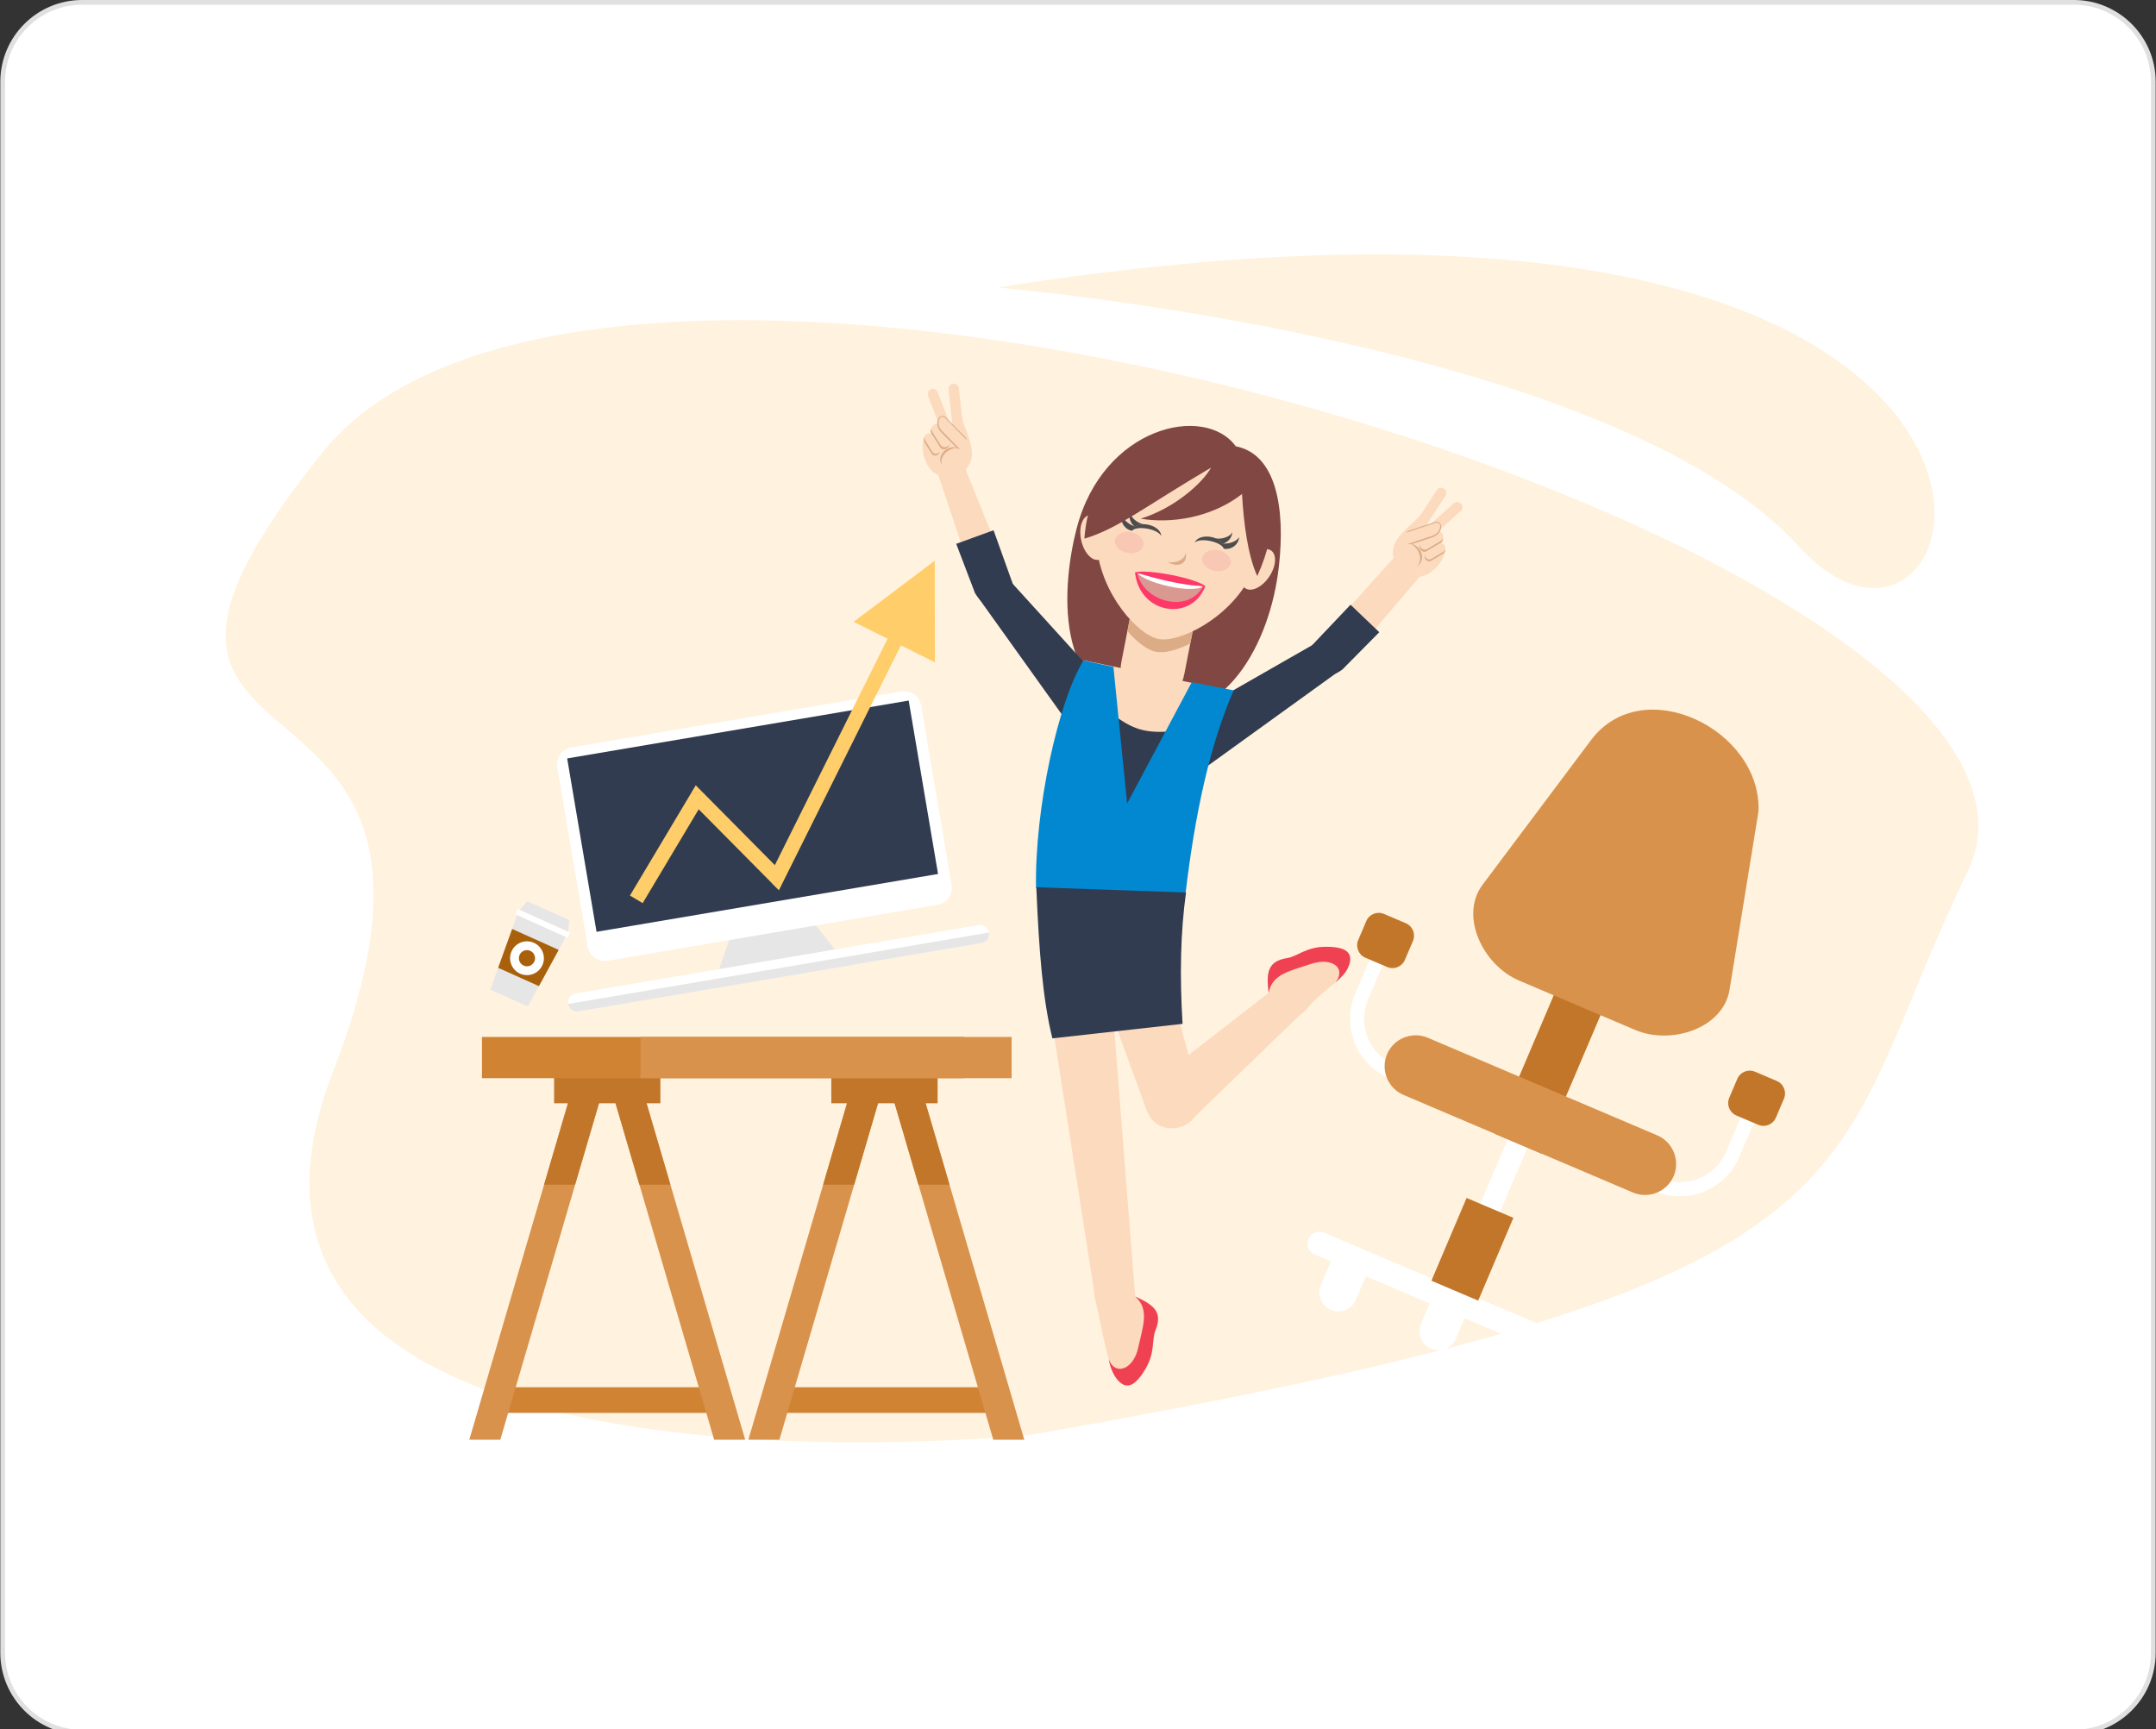 <?xml version="1.0" encoding="utf-8"?>
<!-- Generator: Adobe Illustrator 23.0.1, SVG Export Plug-In . SVG Version: 6.00 Build 0)  -->
<svg version="1.1" id="Layer_1" xmlns="http://www.w3.org/2000/svg" xmlns:xlink="http://www.w3.org/1999/xlink" x="0px" y="0px"
	 viewBox="0 0 457.39 366.88" style="enable-background:new 0 0 457.39 366.88;" xml:space="preserve">
<rect x="0" y="0" width="457.39" height="366.88" fill="#333333" stroke="none"/>
<style type="text/css">
	.st0{fill:#DCF7FF;}
	.st1{fill:#55DAF9;}
	.st2{fill:#FFFFFF;}
	.st3{fill:#E0E0E0;}
	.st4{fill:#ED7E7E;}
	.st5{opacity:0.2;}
	.st6{fill:#212226;}
	.st7{fill:#393F5C;}
	.st8{fill:#D99393;}
	.st9{fill:#9A9FB3;}
	.st10{fill:#FFE7DB;}
	.st11{fill:#31AEE0;}
	.st12{fill:#FFADAD;}
	.st13{fill:#392ECF;}
	.st14{fill:#21D9F7;}
	.st15{fill:#05D3E8;}
	.st16{opacity:0.67;fill:#FFFFFF;}
	.st17{fill:#B2B210;}
	.st18{fill:#402C2C;}
	.st19{fill:#BAC121;}
	.st20{fill:#827E06;}
	.st21{fill:#F2BE9B;}
	.st22{fill:#FB7484;}
	.st23{fill:#FFF2DE;}
	.st24{fill:#FCB415;}
	.st25{fill:#F4CDAF;}
	.st26{fill:#2B3044;}
	.st27{fill:#F5CEB0;}
	.st28{fill:#062338;}
	.st29{fill:#F4536E;}
	.st30{fill:#EFF0F1;}
	.st31{fill:#122330;}
	.st32{fill:#A6A4A4;}
	.st33{fill:#FFD54D;}
	.st34{fill:#DBDAD9;}
	.st35{fill:#FAB71F;}
	.st36{fill:#FFDF3A;}
	.st37{fill:#F5F6F6;}
	.st38{fill:#EDECED;}
	.st39{fill:#C1C1C1;}
	.st40{fill:#98928D;}
	.st41{fill:#A19F9F;}
	.st42{fill:#05C0D3;}
	.st43{fill:#005467;}
	.st44{fill:#004263;}
	.st45{opacity:0.13;}
	.st46{fill:#A6D6CA;}
	.st47{fill:#B7B713;}
	.st48{fill:#AAAA04;}
	.st49{fill:#0A2132;}
	.st50{fill:#D5F7D5;}
	.st51{fill:#71CC77;}
	.st52{fill:#2DB22F;}
	.st53{fill:#FBB992;}
	.st54{fill:#292951;}
	.st55{fill:#373462;}
	.st56{fill:#EA4444;}
	.st57{fill:#231F20;}
	.st58{fill:#FC5954;}
	.st59{opacity:0.2;fill:#FFFFFF;}
	.st60{opacity:0.2;fill:#231F20;}
	.st61{opacity:0.5;fill:#FFFFFF;}
	.st62{fill:#C7F9F5;}
	.st63{fill:#34E2D9;}
	.st64{fill:#FFD0C1;}
	.st65{fill:#BCBEC0;}
	.st66{fill:#EAD2B7;}
	.st67{fill:#33435A;}
	.st68{fill:#222D3D;}
	.st69{fill:#D7765B;}
	.st70{fill:#263343;}
	.st71{fill:#FDC4B1;}
	.st72{fill:#D0E8F4;}
	.st73{fill:#E3E3E4;}
	.st74{fill:#CCCDCE;}
	.st75{fill:#9D9D9F;}
	.st76{fill:#EAEAEA;}
	.st77{fill:#F6F6F6;}
	.st78{fill:#FFBDB8;}
	.st79{opacity:0.12;}
	.st80{fill:#272426;}
	.st81{fill:#AAAAAB;}
	.st82{fill:#427CCC;}
	.st83{fill-rule:evenodd;clip-rule:evenodd;fill:#FFFFFF;}
	.st84{fill-rule:evenodd;clip-rule:evenodd;fill:#C27629;}
	.st85{fill-rule:evenodd;clip-rule:evenodd;fill:#D8924C;}
	.st86{fill-rule:evenodd;clip-rule:evenodd;fill:#D18334;}
	.st87{fill-rule:evenodd;clip-rule:evenodd;fill:#E6E6E6;}
	.st88{fill-rule:evenodd;clip-rule:evenodd;fill:#313C50;}
	.st89{fill:#FFCD69;}
	.st90{fill-rule:evenodd;clip-rule:evenodd;fill:#A8610A;}
	.st91{fill-rule:evenodd;clip-rule:evenodd;fill:#814743;}
	.st92{fill-rule:evenodd;clip-rule:evenodd;fill:#FCDABE;}
	.st93{fill-rule:evenodd;clip-rule:evenodd;fill:#0288D1;}
	.st94{fill-rule:evenodd;clip-rule:evenodd;fill:#DBAC86;}
	.st95{fill-rule:evenodd;clip-rule:evenodd;fill:#4D4D4D;}
	.st96{fill-rule:evenodd;clip-rule:evenodd;fill:#FF386A;}
	.st97{fill-rule:evenodd;clip-rule:evenodd;fill:#D99990;}
	.st98{fill-rule:evenodd;clip-rule:evenodd;fill:#F8C8B4;}
	.st99{fill-rule:evenodd;clip-rule:evenodd;fill:#F04152;}
</style>
<g>
	<g>
		<path class="st2" d="M439.97,367.5H17.42c-9.31,0-16.85-7.54-16.85-16.85V17.35C0.57,8.04,8.11,0.5,17.42,0.5h422.55
			c9.31,0,16.85,7.54,16.85,16.85v333.3C456.82,359.96,449.27,367.5,439.97,367.5z"/>
		<path class="st3" d="M439.97,368H17.42c-9.57,0-17.35-7.78-17.35-17.35V17.35C0.07,7.78,7.85,0,17.42,0h422.55
			c9.57,0,17.35,7.78,17.35,17.35v333.3C457.32,360.22,449.54,368,439.97,368z M17.42,1C8.4,1,1.07,8.33,1.07,17.35v333.3
			c0,9.02,7.33,16.35,16.35,16.35h422.55c9.02,0,16.35-7.33,16.35-16.35V17.35c0-9.02-7.33-16.35-16.35-16.35H17.42z"/>
	</g>
	<path class="st23" d="M211.69,61c0,0,130,11,170,55S457.69,22,211.69,61z"/>
	<path class="st23" d="M218.82,304.38c0,0-185.71,19.55-148.14-77.1s-64.41-54.3-2.15-131.4s381.08,22.81,348.88,89.05
		S405.61,271.8,218.82,304.38z"/>
	<g>
		<g>
			<path class="st83" d="M280.89,261.52l56.18,23.89c1.28,0.54,1.88,2.03,1.33,3.31l0,0c-0.54,1.28-2.03,1.88-3.31,1.33
				l-56.18-23.89c-1.28-0.54-1.88-2.03-1.33-3.31v0C278.13,261.57,279.61,260.97,280.89,261.52z"/>
			<path class="st83" d="M287.58,265.64L287.58,265.64c2.04,0.87,3,3.25,2.13,5.29l-2.07,4.86c-0.87,2.04-3.25,3-5.29,2.13l0,0
				c-2.04-0.87-3-3.25-2.13-5.29l2.07-4.86C283.16,265.74,285.54,264.78,287.58,265.64z"/>
			<path class="st83" d="M331.81,284.45L331.81,284.45c2.04,0.87,3,3.25,2.13,5.29l-2.07,4.86c-0.87,2.04-3.25,3-5.29,2.13l0,0
				c-2.04-0.87-3-3.25-2.13-5.29l2.07-4.86C327.38,284.55,329.76,283.59,331.81,284.45z"/>
			<path class="st83" d="M308.81,273.87L308.81,273.87c2.04,0.87,3,3.25,2.13,5.29l-2.07,4.86c-0.87,2.04-3.25,3-5.29,2.13l0,0
				c-2.04-0.87-3-3.25-2.13-5.29l2.07-4.86C304.38,273.96,306.76,273,308.81,273.87z"/>
			
				<rect x="302.39" y="247.45" transform="matrix(0.391 -0.92 0.92 0.391 -35.601 445.634)" class="st83" width="33.37" height="4.56"/>
			<path class="st2" d="M374.04,233.59l-5.08,11.93c-1.47,3.45-4.22,5.99-7.46,7.3c-3.24,1.31-6.98,1.38-10.44-0.08l-56.36-23.97
				c-3.45-1.47-5.99-4.22-7.3-7.46c-1.31-3.24-1.38-6.98,0.08-10.44l5.08-11.93l2.76,1.17l-5.08,11.93
				c-1.15,2.69-1.08,5.61-0.06,8.14c1.02,2.53,3,4.68,5.69,5.82l56.36,23.97c2.69,1.15,5.61,1.08,8.14,0.06
				c2.53-1.02,4.68-3,5.82-5.69l5.08-11.93L374.04,233.59z"/>
			<path class="st84" d="M317.12,240.55l9.93,4.22l22.39-52.63c1.16-2.73-0.12-5.92-2.85-7.08h0c-2.73-1.16-5.92,0.12-7.08,2.85
				L317.12,240.55z"/>
			<path class="st85" d="M302.9,220.17l48.68,20.71c3.34,1.42,4.9,5.31,3.49,8.64l0,0c-1.42,3.34-5.31,4.9-8.64,3.49l-48.68-20.71
				c-3.34-1.42-4.9-5.31-3.49-8.64l0,0C295.67,220.32,299.56,218.76,302.9,220.17z"/>
			
				<rect x="303" y="259.69" transform="matrix(0.391 -0.92 0.92 0.391 -53.719 448.944)" class="st84" width="19.09" height="10.79"/>
			<path class="st85" d="M373.06,172.14l-6.14,37.84c-1.33,8.2-12.37,11.78-20,8.54l-24.67-10.49c-7.62-3.24-12.7-13.68-7.72-20.33
				l23-30.67C348.49,142.4,373.75,154.8,373.06,172.14z"/>
			<path class="st84" d="M372.31,227.37l4.65,1.98c1.44,0.61,2.12,2.3,1.51,3.74l-1.72,4.04c-0.61,1.44-2.3,2.12-3.74,1.51
				l-4.65-1.98c-1.44-0.61-2.12-2.3-1.51-3.74l1.72-4.04C369.18,227.44,370.87,226.76,372.31,227.37z"/>
			<path class="st84" d="M293.6,193.9l4.65,1.98c1.44,0.61,2.12,2.3,1.51,3.74l-1.72,4.04c-0.61,1.44-2.3,2.12-3.74,1.51l-4.65-1.98
				c-1.44-0.61-2.12-2.3-1.51-3.74l1.72-4.04C290.47,193.96,292.16,193.28,293.6,193.9z"/>
		</g>
		<g>
			<rect x="105.61" y="294.32" class="st86" width="46.42" height="5.44"/>
			<rect x="163.86" y="294.32" class="st86" width="46.42" height="5.44"/>
			<g>
				<polygon class="st85" points="99.56,305.45 122.25,228.08 128.83,228.08 106.14,305.45 				"/>
				<polygon class="st85" points="158.09,305.45 135.41,228.08 128.83,228.08 151.51,305.45 				"/>
				<polygon class="st85" points="158.77,305.45 181.45,228.08 188.03,228.08 165.35,305.45 				"/>
				<polygon class="st85" points="217.3,305.45 194.61,228.08 188.03,228.08 210.72,305.45 				"/>
			</g>
			<rect x="117.55" y="228.63" class="st84" width="22.55" height="5.44"/>
			<g>
				<polygon class="st84" points="115.42,251.35 122.25,228.08 128.83,228.08 122,251.35 				"/>
				<polygon class="st84" points="142.23,251.35 135.41,228.08 128.83,228.08 135.65,251.35 				"/>
				<polygon class="st84" points="174.63,251.35 181.45,228.08 188.03,228.08 181.21,251.35 				"/>
				<polygon class="st84" points="201.44,251.35 194.61,228.08 188.03,228.08 194.86,251.35 				"/>
			</g>
			<rect x="176.36" y="228.63" class="st84" width="22.55" height="5.44"/>
			<rect x="102.25" y="220" class="st86" width="102.27" height="8.75"/>
			<rect x="135.89" y="220" class="st85" width="78.72" height="8.75"/>
		</g>
		<g>
			<g>
				<polygon class="st87" points="155.92,195.97 170.78,193.45 179.89,204.89 151.1,209.77 				"/>
				<path class="st83" d="M121.2,158.57l70.03-11.88c1.97-0.33,3.86,1,4.19,2.97l6.46,38.11c0.33,1.97-1,3.86-2.98,4.19
					l-70.03,11.88c-1.97,0.33-3.86-1-4.19-2.98l-6.46-38.11C117.89,160.79,119.23,158.91,121.2,158.57z"/>
				
					<rect x="122.95" y="154.46" transform="matrix(0.986 -0.167 0.167 0.986 -26.701 29.141)" class="st88" width="73.48" height="37.31"/>
				<path class="st83" d="M197.53,188.47c0.26-0.04,0.5,0.13,0.54,0.39c0.04,0.26-0.13,0.5-0.39,0.54c-0.26,0.04-0.5-0.13-0.54-0.39
					C197.1,188.76,197.27,188.52,197.53,188.47z"/>
				<path class="st83" d="M195.71,188.78c0.26-0.04,0.5,0.13,0.54,0.39c0.04,0.26-0.13,0.5-0.39,0.54c-0.26,0.04-0.5-0.13-0.54-0.39
					C195.28,189.07,195.45,188.82,195.71,188.78z"/>
				<path class="st83" d="M193.89,189.09c0.26-0.04,0.5,0.13,0.54,0.39c0.04,0.26-0.13,0.5-0.39,0.54c-0.26,0.04-0.5-0.13-0.54-0.39
					C193.46,189.38,193.64,189.13,193.89,189.09z"/>
				<path class="st83" d="M122.11,210.77l85.48-14.5c1.05-0.18,2.05,0.53,2.23,1.58l0,0c0.18,1.05-0.53,2.05-1.58,2.23l-85.48,14.5
					c-1.05,0.18-2.05-0.53-2.23-1.58l0,0C120.35,211.95,121.06,210.95,122.11,210.77z"/>
				<path class="st87" d="M209.81,197.85c0.18,1.05-0.53,2.05-1.58,2.23l-85.48,14.5c-1.05,0.18-2.05-0.53-2.23-1.58L209.81,197.85z
					"/>
			</g>
			<g>
				<path class="st89" d="M149.26,169.97l-12.92,21.64l-2.7-1.61l12.92-21.64l2.47-0.3L149.26,169.97L149.26,169.97z M146.56,168.35
					l1.04-1.74l1.43,1.44L146.56,168.35L146.56,168.35z M163.7,187.32l-16.9-17.06l2.23-2.21l16.9,17.06l0.29,1.81L163.7,187.32
					L163.7,187.32z M166.22,186.92l-0.98,1.97l-1.55-1.56L166.22,186.92L166.22,186.92z M191.57,136.02l-25.35,50.9l-2.82-1.4
					l25.35-50.9L191.57,136.02L191.57,136.02z M198.3,118.98l0.04,21.53l-17.24-8.58L198.3,118.98z"/>
			</g>
		</g>
		<g>
			<polygon class="st87" points="109.71,194.13 120.03,198.77 111.97,213.53 104.02,209.96 			"/>
			
				<rect x="114.51" y="189.78" transform="matrix(0.41 -0.912 0.912 0.41 -110.744 220.571)" class="st83" width="1.23" height="12.22"/>
			<polygon class="st87" points="110.26,193.03 120.49,197.63 120.78,195.23 111.87,191.22 			"/>
			<polygon class="st90" points="118.53,201.53 114.33,209.22 105.68,205.33 108.65,197.09 			"/>
			<path class="st83" d="M113.27,200.03c1.8,0.81,2.61,2.93,1.8,4.74c-0.81,1.8-2.93,2.61-4.74,1.8c-1.8-0.81-2.61-2.93-1.8-4.74
				C109.34,200.02,111.46,199.22,113.27,200.03z"/>
			<path class="st83" d="M112.62,201.46c1.01,0.46,1.47,1.65,1.01,2.66c-0.46,1.01-1.65,1.47-2.66,1.01
				c-1.01-0.46-1.47-1.65-1.01-2.66C110.42,201.46,111.61,201,112.62,201.46z"/>
			<path class="st90" d="M112.5,201.73c0.87,0.39,1.25,1.41,0.86,2.27c-0.39,0.87-1.41,1.25-2.27,0.86
				c-0.87-0.39-1.25-1.41-0.86-2.27C110.62,201.73,111.64,201.34,112.5,201.73z"/>
		</g>
		<path class="st91" d="M243.21,151.29c-20.17-3.51-17.8-27.66-14.79-39.22c5.61-21.56,27.13-26.45,33.75-17.38
			c8.6,1.68,10.54,13.14,9.14,25.52C269.44,136.7,259.82,154.18,243.21,151.29z"/>
		<path class="st92" d="M198.57,99.31l8.63,25.86c2.8,5.54,9.82,4.68,7.01-2.34l-10.1-25.07L198.57,99.31z"/>
		<path class="st88" d="M226.76,153.66l-18.95-26.49c-2.08-2.9,4.73-6.11,6.79-3.58l20.13,22.16
			C240.46,152.05,231.04,160.51,226.76,153.66z"/>
		<polygon class="st92" points="259.75,146.32 245.52,194.47 234.67,192.35 223.43,190.16 229.84,140.08 		"/>
		<path class="st88" d="M259.47,153.13l-5.55,6.53l-0.33,1.25l-4.23,34.3l-26.1-4.97l2.52-34.98l-0.15-3.43l2.54-5.11
			C241.46,153.79,238.55,158.1,259.47,153.13z"/>
		<path class="st88" d="M202.86,115.38l3.96,10.39c3.04,5.41,11.2,5.08,8.07-1.81l-4.11-11.46L202.86,115.38L202.86,115.38z"/>
		<path class="st92" d="M302.02,121.35l-16.26,19.13c-4.67,4.09-10.86,0.65-5.62-4.81l16.87-18.8L302.02,121.35z"/>
		<path class="st88" d="M256.67,162.16l27.78-20.05c2.9-2.09-2.09-7.44-4.95-5.87l-27.25,15.59
			C244.86,156.06,250.13,166.9,256.67,162.16z"/>
		<path class="st93" d="M229.86,140.11c-5.37,8.8-10.37,31.41-10.07,48.3l31.69,1.41c2-17.06,5.21-31.9,10.24-43.35l-8.89-1.73
			l-13.71,25.72l-2.91-28.96L229.86,140.11z"/>
		<path class="st92" d="M254.65,125.56l-3.37,17.31c-2.11,10.84-15.42,8.03-13.35-2.6l3.37-17.31
			C243.03,114.13,256.37,116.73,254.65,125.56z"/>
		<path class="st94" d="M254.65,125.56l-2.13,10.95c-2.91,1.48-5.56,2.12-7.27,1.78c-1.71-0.33-3.93-1.91-6.07-4.38l2.13-10.95
			C243.03,114.13,256.37,116.73,254.65,125.56z"/>
		<path class="st92" d="M245.77,135.57c-4.34-0.85-12.19-9.47-13.12-19.8c-0.94-10.44,7.22-23.55,21.05-20.86
			c13.83,2.7,16.46,17.92,11.67,27.24C260.63,131.37,250.12,136.41,245.77,135.57z"/>
		<g>
			<g>
				<path class="st95" d="M239.75,108.68c-0.37,1.19,0.1,2.43,1.06,3.09c0.52-0.5,0.97-0.38,1.81-0.52
					C241.39,111.01,239.86,109.88,239.75,108.68z"/>
				<path class="st95" d="M238.03,109.07c-0.48,1.55,0.46,3.18,2.05,3.53l0.91-0.87C239.77,111.5,238.14,110.28,238.03,109.07z"/>
				<path class="st95" d="M246.33,113.72c-0.66-1.55-5.46-2.33-6.28-1.01C240.89,110.05,246.33,111.29,246.33,113.72z"/>
			</g>
			<g>
				<path class="st95" d="M261.45,112.91c-0.11,1.24-1.01,2.21-2.14,2.47c-0.3-0.66-0.76-0.72-1.48-1.16
					C259.06,114.46,260.9,113.98,261.45,112.91z"/>
				<path class="st95" d="M262.9,113.92c-0.14,1.61-1.62,2.77-3.23,2.5l-0.52-1.15C260.38,115.51,262.35,115,262.9,113.92z"/>
				<path class="st95" d="M253.47,115.12c1.2-1.19,5.94-0.1,6.2,1.42C259.88,113.75,254.38,112.85,253.47,115.12z"/>
			</g>
		</g>
		<path class="st96" d="M240.79,121.44c5.19,0.28,4.9,4.79,6.74,5.15c1.84,0.36,4.2-4.22,8.18-2.24
			C252.77,132.02,241.72,130.32,240.79,121.44z"/>
		<path class="st97" d="M241.29,121.56c1.8-0.04,11.51,2.03,13.91,2.89C252.05,130.27,242.48,127.66,241.29,121.56z"/>
		<path class="st83" d="M241.29,121.56c1.8-0.04,11.51,2.03,13.91,2.89C252.49,126.01,242.9,123.63,241.29,121.56z"/>
		<path class="st96" d="M240.79,121.44c2.64-0.76,12.75,1.2,14.92,2.91C250.38,124.31,243.74,122.28,240.79,121.44z"/>
		<path class="st92" d="M231.09,109.27c1.51-0.33,3.2,1.53,3.77,4.15c0.57,2.62-0.2,5.01-1.72,5.34c-1.51,0.33-3.2-1.53-3.77-4.15
			C228.8,111.99,229.57,109.6,231.09,109.27z"/>
		<path class="st92" d="M269.65,116.79c-1.28-0.87-3.54,0.21-5.05,2.43c-1.51,2.21-1.69,4.72-0.41,5.59
			c1.28,0.87,3.54-0.21,5.05-2.43C270.74,120.17,270.93,117.66,269.65,116.79z"/>
		<path class="st91" d="M266.73,122.22c9.64-21.49-5.46-28.41-14.71-30.21c-10.41-2.03-20.92,7.53-21.97,22.27
			c7.07-2.1,12.64-6.66,26.88-15.08c-1.66,3.09-7.62,8.6-14.94,10.84c6.25,1.08,14.91-0.1,21.5-5.23
			C263.84,111,264.73,117.89,266.73,122.22z"/>
		<path class="st94" d="M247.69,119.22c1.71,0.39,3.79-0.49,3.83-2.01C252.09,119.69,249.82,120.53,247.69,119.22z"/>
		<path class="st98" d="M258.49,116.74c1.67,0.32,2.82,1.56,2.59,2.77c-0.23,1.2-1.77,1.92-3.44,1.59
			c-1.67-0.32-2.83-1.56-2.59-2.77C255.29,117.13,256.83,116.42,258.49,116.74z"/>
		<path class="st98" d="M239.99,112.93c1.67,0.32,2.83,1.56,2.59,2.77c-0.23,1.2-1.77,1.92-3.44,1.59
			c-1.67-0.32-2.83-1.56-2.59-2.77C236.78,113.32,238.32,112.6,239.99,112.93z"/>
		<path class="st92" d="M232.45,276.11c1.1,4.63,2.59,13.73,4.27,16.17c0.95,1.38,2.77,2.31,3.92,1.16
			c4.95-4.98,3.49-8.68,4.45-11.06c1.68-4.13-0.21-5.72-5.9-7.94C233.51,272.21,231.32,271.39,232.45,276.11z"/>
		<path class="st92" d="M220.94,202.59l15.01-1.55l1.56,14.36c-0.71,0.29-1.25,1.46-1.09,3.47l4.41,56.33l-8.38,0.91L220.94,202.59z
			"/>
		<path class="st92" d="M229.43,201.81l15.38-5.08l9.43,34.82c2.14,7.88-8.48,10.85-10.97,4.03l-6.38-17.51
			c-0.85-2.33-2.15-3.07-2.93-2.54L229.43,201.81z"/>
		<path class="st88" d="M219.85,188.24c0.58,13.71,1.37,23.81,3.41,32.06l27.62-3.08c-0.63-10.27-0.44-19.4,0.73-27.86
			L219.85,188.24z"/>
		<path class="st99" d="M235.22,288.41c0.26,1.52,0.8,2.85,1.5,3.86c2.45,3.56,4.78,0.73,6.31-1.88c2.04-3.47,1.3-6.15,2.06-8.03
			c1.51-3.71,0.14-5.37-4.28-7.28c3.11,2.62,1.66,6.31,0.65,10.87C240.47,290.53,236.6,292,235.22,288.41z"/>
		<polygon class="st92" points="244.43,229.83 269.45,210.41 275.67,215.43 251.98,238.36 		"/>
		<path class="st92" d="M277.8,213.39c3.13-3.57,6.97-5.38,8.19-8.08c0.69-1.52,0.55-3.57-1.04-3.96c-6.82-1.67-9.23,1.5-11.77,1.9
			c-4.4,0.7-4.8,3.13-3.75,9.15C270.46,218.43,275.22,216.77,277.8,213.39z"/>
		<path class="st99" d="M283.34,208.41c1.17-1.01,2.13-1.97,2.64-3.1c1.78-3.94-1.85-4.47-4.87-4.44c-4.03,0.05-5.94,2.07-7.94,2.38
			c-3.95,0.62-4.67,2.66-4.02,7.43c0.64-4.02,4.54-4.68,8.97-6.17C282.55,203.01,285.7,205.38,283.34,208.41z"/>
		<g>
			<path class="st92" d="M205.98,94.72c-0.34-2.39-1.74-4.76-1.88-6.05c-0.14-1.28-3.17,3.72-4.39,5.29
				C198.5,95.54,206.2,96.17,205.98,94.72z"/>
			<path class="st92" d="M202.22,81.41L202.22,81.41c-0.6,0.06-1.04,0.61-0.98,1.21l0.87,8.14c0.06,0.6,0.61,1.04,1.21,0.98h0
				c0.6-0.06,1.04-0.61,0.98-1.21l-0.87-8.14C203.37,81.79,202.82,81.35,202.22,81.41z"/>
			<path class="st92" d="M203.87,91.92c2.35,1.51,3.04,4.64,1.53,7c-1.51,2.35-4.64,3.04-7,1.53c-2.35-1.51-3.33-5.73-2.19-7.61
				C197.12,91.59,201.51,90.41,203.87,91.92z"/>
			<path class="st94" d="M204.28,95.72c0.81,0.99,0.49,2.47-0.72,3.31c-1.21,0.84-2.84,0.71-3.65-0.28
				c-0.81-0.99-0.49-2.47,0.72-3.31C201.84,94.6,203.47,94.72,204.28,95.72z"/>
			<path class="st92" d="M204.98,95.85c0.77,1.01,0.29,2.55-1.07,3.44c-1.35,0.89-3.07,0.79-3.84-0.22
				c-0.77-1.01-0.29-2.55,1.07-3.44C202.49,94.74,204.21,94.84,204.98,95.85z"/>
			<path class="st92" d="M197.52,82.59L197.52,82.59c-0.57,0.22-0.85,0.86-0.63,1.42l2.93,7.65c0.22,0.56,0.86,0.85,1.42,0.63h0
				c0.57-0.22,0.85-0.86,0.63-1.42l-2.93-7.65C198.72,82.66,198.09,82.37,197.52,82.59z"/>
			<path class="st94" d="M197.62,92.05l1.73,2.75c0.78,1.23,2.64,0.06,1.86-1.17l-1.73-2.75C198.7,89.64,196.84,90.82,197.62,92.05z
				"/>
			<path class="st92" d="M197.78,91.62l1.73,2.75c0.78,1.23,2.64,0.06,1.86-1.17l-1.73-2.75C198.87,89.22,197,90.39,197.78,91.62z"
				/>
			<path class="st94" d="M200.67,88.58l4.12,4.17c0.5,0.51,0.41,1.7-0.1,2.19l0,0c-0.51,0.5-1.33,0.49-1.83-0.02l-3.04-3.06
				C197.76,89.89,199.38,87.29,200.67,88.58z"/>
			<path class="st92" d="M200.6,88.77l4.77,4.87c1.56,1.59,0.01,3.44-1.26,2.15l-4.34-4.44C198.42,89.97,199.34,87.48,200.6,88.77z"
				/>
			<path class="st94" d="M196.11,93.79l1.51,2.4c0.68,1.07,2.3,0.05,1.62-1.02l-1.51-2.4C197.06,91.69,195.43,92.72,196.11,93.79z"
				/>
			<path class="st92" d="M196.25,93.42l1.51,2.4c0.68,1.07,2.3,0.05,1.62-1.02l-1.51-2.4C197.2,91.32,195.58,92.35,196.25,93.42z"/>
		</g>
		<g>
			<path class="st92" d="M296.91,113.82c1.39-1.98,3.72-3.45,4.42-4.53c0.71-1.08,1.13,4.75,1.5,6.71
				C303.2,117.95,296.06,115.01,296.91,113.82z"/>
			<path class="st92" d="M306.32,103.68L306.32,103.68c0.51,0.33,0.65,1.02,0.32,1.52l-4.48,6.86c-0.33,0.51-1.02,0.65-1.52,0.32
				l0,0c-0.51-0.33-0.65-1.02-0.32-1.52l4.48-6.86C305.12,103.49,305.81,103.35,306.32,103.68z"/>
			<path class="st92" d="M300.07,112.28c-2.78,0.27-4.82,2.75-4.54,5.54c0.27,2.78,2.75,4.82,5.54,4.54
				c2.78-0.27,5.57-3.59,5.41-5.78C306.22,115.06,302.86,112.01,300.07,112.28z"/>
			<path class="st94" d="M297.97,115.48c-1.17,0.52-1.56,1.98-0.86,3.28c0.7,1.29,2.21,1.92,3.38,1.41
				c1.17-0.52,1.56-1.98,0.86-3.28C300.66,115.59,299.15,114.96,297.97,115.48z"/>
			<path class="st92" d="M297.29,115.28c-1.14,0.55-1.42,2.14-0.61,3.55c0.8,1.41,2.38,2.11,3.52,1.56
				c1.14-0.55,1.42-2.14,0.61-3.55C300.01,115.42,298.43,114.73,297.29,115.28z"/>
			<path class="st92" d="M309.97,106.86L309.97,106.86c0.4,0.45,0.37,1.15-0.08,1.55l-6.09,5.48c-0.45,0.4-1.15,0.37-1.55-0.08l0,0
				c-0.4-0.45-0.37-1.15,0.08-1.55l6.09-5.48C308.86,106.38,309.56,106.41,309.97,106.86z"/>
			<path class="st94" d="M305.58,115.24l-2.79,1.66c-1.25,0.74-2.37-1.15-1.12-1.89l2.79-1.66
				C305.71,112.61,306.83,114.5,305.58,115.24z"/>
			<path class="st92" d="M305.62,114.79l-2.79,1.66c-1.25,0.74-2.37-1.15-1.12-1.89l2.79-1.66
				C305.75,112.15,306.88,114.05,305.62,114.79z"/>
			<path class="st94" d="M304.43,110.76l-5.56,1.83c-0.67,0.23-1.13,1.32-0.91,2l0,0c0.22,0.67,0.96,1.05,1.64,0.82l4.1-1.34
				C306.43,113.25,306.17,110.21,304.43,110.76z"/>
			<path class="st92" d="M304.41,110.97l-6.46,2.16c-2.11,0.71-1.58,3.06,0.14,2.48l5.88-1.98
				C305.81,113.02,306.12,110.4,304.41,110.97z"/>
			<path class="st94" d="M306.13,117.48l-2.44,1.45c-1.09,0.65-2.07-1-0.98-1.65l2.44-1.45
				C306.24,115.18,307.22,116.83,306.13,117.48z"/>
			<path class="st92" d="M306.17,117.09l-2.44,1.45c-1.09,0.65-2.07-1-0.98-1.65l2.44-1.45
				C306.28,114.79,307.26,116.44,306.17,117.09z"/>
		</g>
		<path class="st88" d="M292.61,134.13l-7.82,7.91c-4.97,3.72-12.3,0.13-6.66-4.91l8.38-8.83L292.61,134.13L292.61,134.13z"/>
	</g>
</g>
</svg>
